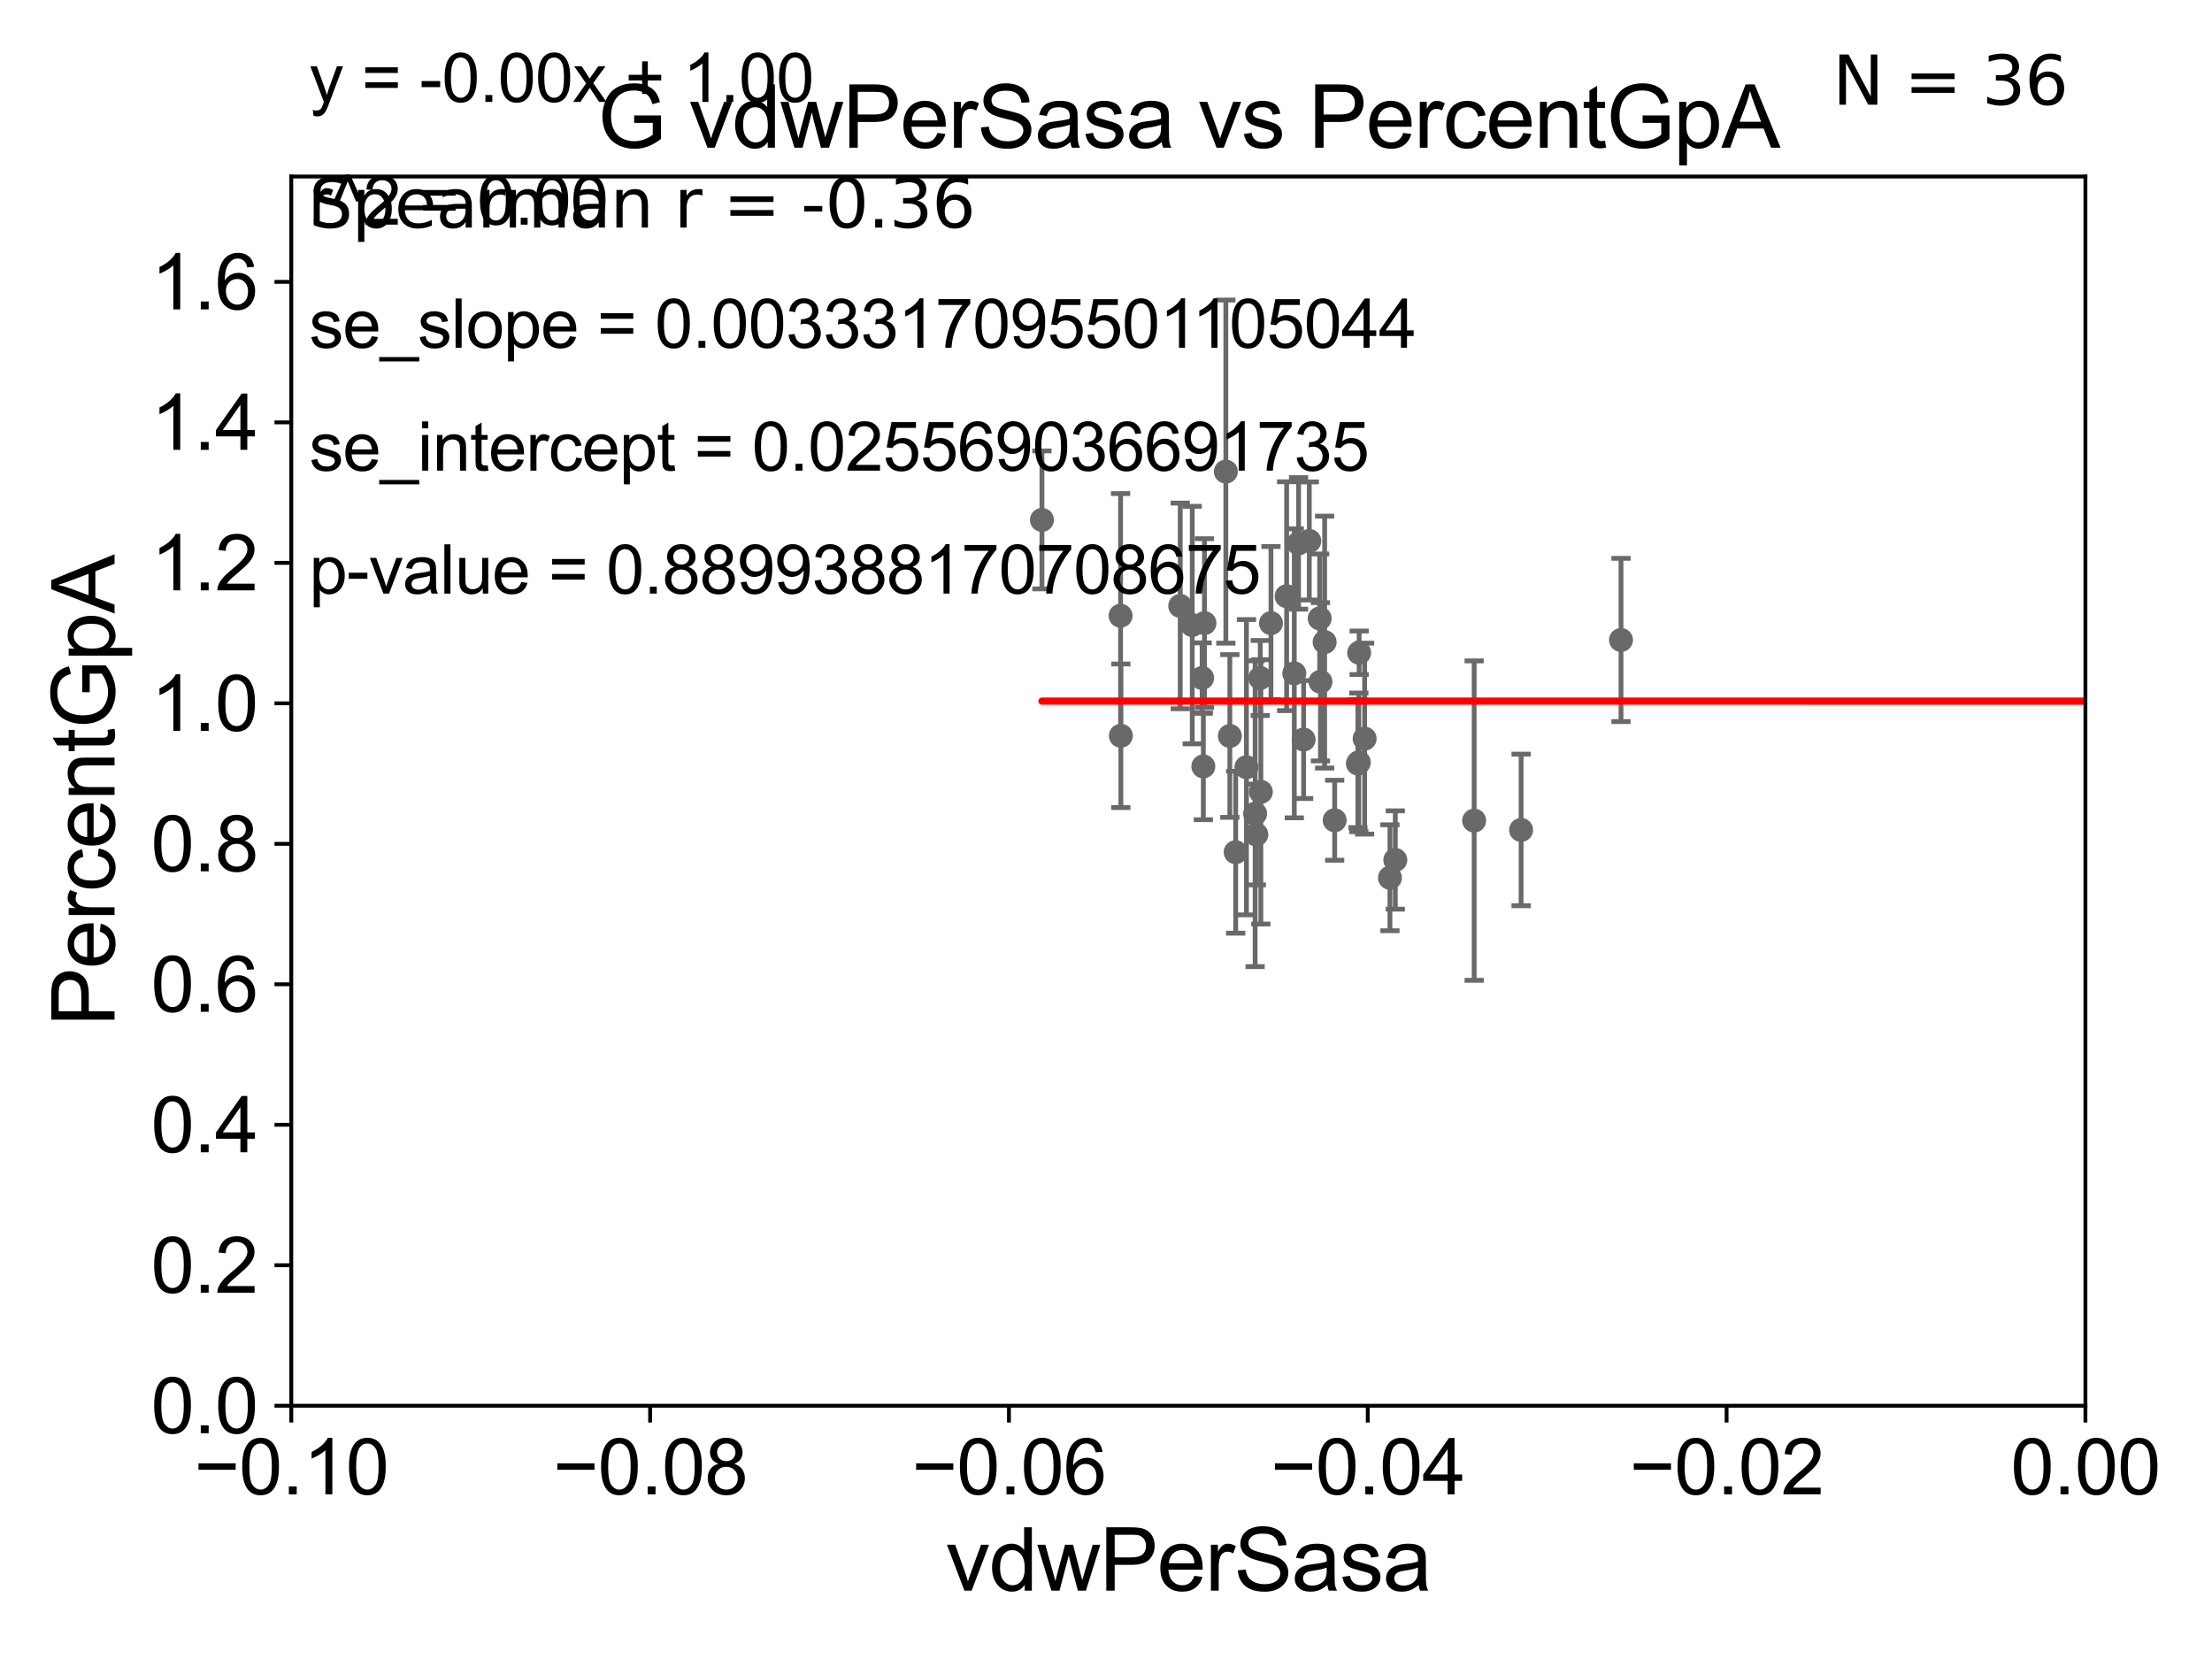 <?xml version="1.0" encoding="utf-8" standalone="no"?>
<!DOCTYPE svg PUBLIC "-//W3C//DTD SVG 1.1//EN"
  "http://www.w3.org/Graphics/SVG/1.1/DTD/svg11.dtd">
<svg xmlns:xlink="http://www.w3.org/1999/xlink" width="460.8pt" height="345.6pt" viewBox="0 0 460.8 345.6" xmlns="http://www.w3.org/2000/svg" version="1.1">
 <defs>
  <style type="text/css">*{stroke-linejoin: round; stroke-linecap: butt}</style>
 </defs>
 <g id="figure_1">
  <g id="patch_1">
   <path d="M 0 345.6 
L 460.8 345.6 
L 460.8 0 
L 0 0 
z
" style="fill: #ffffff"/>
  </g>
  <g id="axes_1">
   <g id="patch_2">
    <path d="M 60.68 292.84 
L 434.43 292.84 
L 434.43 36.775 
L 60.68 36.775 
z
" style="fill: #ffffff"/>
   </g>
   <g id="PathCollection_1">
    <defs>
     <path id="m8823083f87" d="M 0 1.118 
C 0.297 1.118 0.581 1 0.791 0.791 
C 1 0.581 1.118 0.297 1.118 0 
C 1.118 -0.297 1 -0.581 0.791 -0.791 
C 0.581 -1 0.297 -1.118 0 -1.118 
C -0.297 -1.118 -0.581 -1 -0.791 -0.791 
C -1 -0.581 -1.118 -0.297 -1.118 0 
C -1.118 0.297 -1 0.581 -0.791 0.791 
C -0.581 1 -0.297 1.118 0 1.118 
z
" style="stroke: #696969"/>
    </defs>
    <g clip-path="url(#pf1fa3488eb)">
     <use xlink:href="#m8823083f87" x="262.533" y="141.24" style="fill: #696969; stroke: #696969"/>
     <use xlink:href="#m8823083f87" x="233.437" y="128.271" style="fill: #696969; stroke: #696969"/>
     <use xlink:href="#m8823083f87" x="283.136" y="135.984" style="fill: #696969; stroke: #696969"/>
     <use xlink:href="#m8823083f87" x="233.496" y="153.276" style="fill: #696969; stroke: #696969"/>
     <use xlink:href="#m8823083f87" x="272.752" y="112.694" style="fill: #696969; stroke: #696969"/>
     <use xlink:href="#m8823083f87" x="261.716" y="173.84" style="fill: #696969; stroke: #696969"/>
     <use xlink:href="#m8823083f87" x="268.029" y="124.199" style="fill: #696969; stroke: #696969"/>
     <use xlink:href="#m8823083f87" x="274.915" y="128.83" style="fill: #696969; stroke: #696969"/>
     <use xlink:href="#m8823083f87" x="289.55" y="182.855" style="fill: #696969; stroke: #696969"/>
     <use xlink:href="#m8823083f87" x="250.678" y="159.655" style="fill: #696969; stroke: #696969"/>
     <use xlink:href="#m8823083f87" x="261.466" y="169.507" style="fill: #696969; stroke: #696969"/>
     <use xlink:href="#m8823083f87" x="307.096" y="170.946" style="fill: #696969; stroke: #696969"/>
     <use xlink:href="#m8823083f87" x="284.276" y="153.873" style="fill: #696969; stroke: #696969"/>
     <use xlink:href="#m8823083f87" x="316.872" y="172.893" style="fill: #696969; stroke: #696969"/>
     <use xlink:href="#m8823083f87" x="337.684" y="133.316" style="fill: #696969; stroke: #696969"/>
     <use xlink:href="#m8823083f87" x="282.877" y="159.059" style="fill: #696969; stroke: #696969"/>
     <use xlink:href="#m8823083f87" x="255.366" y="98.244" style="fill: #696969; stroke: #696969"/>
     <use xlink:href="#m8823083f87" x="259.658" y="159.824" style="fill: #696969; stroke: #696969"/>
     <use xlink:href="#m8823083f87" x="269.625" y="140.27" style="fill: #696969; stroke: #696969"/>
     <use xlink:href="#m8823083f87" x="248.367" y="130.211" style="fill: #696969; stroke: #696969"/>
     <use xlink:href="#m8823083f87" x="283.066" y="158.81" style="fill: #696969; stroke: #696969"/>
     <use xlink:href="#m8823083f87" x="245.865" y="126.225" style="fill: #696969; stroke: #696969"/>
     <use xlink:href="#m8823083f87" x="250.425" y="141.241" style="fill: #696969; stroke: #696969"/>
     <use xlink:href="#m8823083f87" x="271.57" y="154.059" style="fill: #696969; stroke: #696969"/>
     <use xlink:href="#m8823083f87" x="270.515" y="113.195" style="fill: #696969; stroke: #696969"/>
     <use xlink:href="#m8823083f87" x="217.054" y="108.307" style="fill: #696969; stroke: #696969"/>
     <use xlink:href="#m8823083f87" x="257.416" y="177.53" style="fill: #696969; stroke: #696969"/>
     <use xlink:href="#m8823083f87" x="278.035" y="170.873" style="fill: #696969; stroke: #696969"/>
     <use xlink:href="#m8823083f87" x="262.658" y="164.96" style="fill: #696969; stroke: #696969"/>
     <use xlink:href="#m8823083f87" x="250.913" y="129.809" style="fill: #696969; stroke: #696969"/>
     <use xlink:href="#m8823083f87" x="275.077" y="142.026" style="fill: #696969; stroke: #696969"/>
     <use xlink:href="#m8823083f87" x="264.768" y="129.815" style="fill: #696969; stroke: #696969"/>
     <use xlink:href="#m8823083f87" x="275.948" y="133.761" style="fill: #696969; stroke: #696969"/>
     <use xlink:href="#m8823083f87" x="256.2" y="153.321" style="fill: #696969; stroke: #696969"/>
     <use xlink:href="#m8823083f87" x="290.668" y="179.153" style="fill: #696969; stroke: #696969"/>
     <use xlink:href="#m8823083f87" x="33178.6" y="173.425" style="fill: #696969; stroke: #696969"/>
    </g>
   </g>
   <g id="matplotlib.axis_1">
    <g id="xtick_1">
     <g id="line2d_1">
      <defs>
       <path id="meeff908655" d="M 0 0 
L 0 3.5 
" style="stroke: #000000; stroke-width: 0.8"/>
      </defs>
      <g>
       <use xlink:href="#meeff908655" x="60.68" y="292.84" style="stroke: #000000; stroke-width: 0.8"/>
      </g>
     </g>
     <g id="text_1">
      <!-- −0.10 -->
      <g transform="translate(40.439 311.293)scale(0.16 -0.16)">
       <defs>
        <path id="ArialMT-2212" d="M 3381 1997 
L 356 1997 
L 356 2522 
L 3381 2522 
L 3381 1997 
z
" transform="scale(0.016)"/>
        <path id="ArialMT-30" d="M 266 2259 
Q 266 3072 433 3567 
Q 600 4063 929 4331 
Q 1259 4600 1759 4600 
Q 2128 4600 2406 4451 
Q 2684 4303 2865 4023 
Q 3047 3744 3150 3342 
Q 3253 2941 3253 2259 
Q 3253 1453 3087 958 
Q 2922 463 2592 192 
Q 2263 -78 1759 -78 
Q 1097 -78 719 397 
Q 266 969 266 2259 
z
M 844 2259 
Q 844 1131 1108 757 
Q 1372 384 1759 384 
Q 2147 384 2411 759 
Q 2675 1134 2675 2259 
Q 2675 3391 2411 3762 
Q 2147 4134 1753 4134 
Q 1366 4134 1134 3806 
Q 844 3388 844 2259 
z
" transform="scale(0.016)"/>
        <path id="ArialMT-2e" d="M 581 0 
L 581 641 
L 1222 641 
L 1222 0 
L 581 0 
z
" transform="scale(0.016)"/>
        <path id="ArialMT-31" d="M 2384 0 
L 1822 0 
L 1822 3584 
Q 1619 3391 1289 3197 
Q 959 3003 697 2906 
L 697 3450 
Q 1169 3672 1522 3987 
Q 1875 4303 2022 4600 
L 2384 4600 
L 2384 0 
z
" transform="scale(0.016)"/>
       </defs>
       <use xlink:href="#ArialMT-2212"/>
       <use xlink:href="#ArialMT-30" x="58.398"/>
       <use xlink:href="#ArialMT-2e" x="114.014"/>
       <use xlink:href="#ArialMT-31" x="141.797"/>
       <use xlink:href="#ArialMT-30" x="197.412"/>
      </g>
     </g>
    </g>
    <g id="xtick_2">
     <g id="line2d_2">
      <g>
       <use xlink:href="#meeff908655" x="135.43" y="292.84" style="stroke: #000000; stroke-width: 0.8"/>
      </g>
     </g>
     <g id="text_2">
      <!-- −0.08 -->
      <g transform="translate(115.189 311.293)scale(0.16 -0.16)">
       <defs>
        <path id="ArialMT-38" d="M 1131 2484 
Q 781 2613 612 2850 
Q 444 3088 444 3419 
Q 444 3919 803 4259 
Q 1163 4600 1759 4600 
Q 2359 4600 2725 4251 
Q 3091 3903 3091 3403 
Q 3091 3084 2923 2848 
Q 2756 2613 2416 2484 
Q 2838 2347 3058 2040 
Q 3278 1734 3278 1309 
Q 3278 722 2862 322 
Q 2447 -78 1769 -78 
Q 1091 -78 675 323 
Q 259 725 259 1325 
Q 259 1772 486 2073 
Q 713 2375 1131 2484 
z
M 1019 3438 
Q 1019 3113 1228 2906 
Q 1438 2700 1772 2700 
Q 2097 2700 2305 2904 
Q 2513 3109 2513 3406 
Q 2513 3716 2298 3927 
Q 2084 4138 1766 4138 
Q 1444 4138 1231 3931 
Q 1019 3725 1019 3438 
z
M 838 1322 
Q 838 1081 952 856 
Q 1066 631 1291 507 
Q 1516 384 1775 384 
Q 2178 384 2440 643 
Q 2703 903 2703 1303 
Q 2703 1709 2433 1975 
Q 2163 2241 1756 2241 
Q 1359 2241 1098 1978 
Q 838 1716 838 1322 
z
" transform="scale(0.016)"/>
       </defs>
       <use xlink:href="#ArialMT-2212"/>
       <use xlink:href="#ArialMT-30" x="58.398"/>
       <use xlink:href="#ArialMT-2e" x="114.014"/>
       <use xlink:href="#ArialMT-30" x="141.797"/>
       <use xlink:href="#ArialMT-38" x="197.412"/>
      </g>
     </g>
    </g>
    <g id="xtick_3">
     <g id="line2d_3">
      <g>
       <use xlink:href="#meeff908655" x="210.18" y="292.84" style="stroke: #000000; stroke-width: 0.8"/>
      </g>
     </g>
     <g id="text_3">
      <!-- −0.06 -->
      <g transform="translate(189.939 311.293)scale(0.16 -0.16)">
       <defs>
        <path id="ArialMT-36" d="M 3184 3459 
L 2625 3416 
Q 2550 3747 2413 3897 
Q 2184 4138 1850 4138 
Q 1581 4138 1378 3988 
Q 1113 3794 959 3422 
Q 806 3050 800 2363 
Q 1003 2672 1297 2822 
Q 1591 2972 1913 2972 
Q 2475 2972 2870 2558 
Q 3266 2144 3266 1488 
Q 3266 1056 3080 686 
Q 2894 316 2569 119 
Q 2244 -78 1831 -78 
Q 1128 -78 684 439 
Q 241 956 241 2144 
Q 241 3472 731 4075 
Q 1159 4600 1884 4600 
Q 2425 4600 2770 4297 
Q 3116 3994 3184 3459 
z
M 888 1484 
Q 888 1194 1011 928 
Q 1134 663 1356 523 
Q 1578 384 1822 384 
Q 2178 384 2434 671 
Q 2691 959 2691 1453 
Q 2691 1928 2437 2201 
Q 2184 2475 1800 2475 
Q 1419 2475 1153 2201 
Q 888 1928 888 1484 
z
" transform="scale(0.016)"/>
       </defs>
       <use xlink:href="#ArialMT-2212"/>
       <use xlink:href="#ArialMT-30" x="58.398"/>
       <use xlink:href="#ArialMT-2e" x="114.014"/>
       <use xlink:href="#ArialMT-30" x="141.797"/>
       <use xlink:href="#ArialMT-36" x="197.412"/>
      </g>
     </g>
    </g>
    <g id="xtick_4">
     <g id="line2d_4">
      <g>
       <use xlink:href="#meeff908655" x="284.93" y="292.84" style="stroke: #000000; stroke-width: 0.8"/>
      </g>
     </g>
     <g id="text_4">
      <!-- −0.04 -->
      <g transform="translate(264.689 311.293)scale(0.16 -0.16)">
       <defs>
        <path id="ArialMT-34" d="M 2069 0 
L 2069 1097 
L 81 1097 
L 81 1613 
L 2172 4581 
L 2631 4581 
L 2631 1613 
L 3250 1613 
L 3250 1097 
L 2631 1097 
L 2631 0 
L 2069 0 
z
M 2069 1613 
L 2069 3678 
L 634 1613 
L 2069 1613 
z
" transform="scale(0.016)"/>
       </defs>
       <use xlink:href="#ArialMT-2212"/>
       <use xlink:href="#ArialMT-30" x="58.398"/>
       <use xlink:href="#ArialMT-2e" x="114.014"/>
       <use xlink:href="#ArialMT-30" x="141.797"/>
       <use xlink:href="#ArialMT-34" x="197.412"/>
      </g>
     </g>
    </g>
    <g id="xtick_5">
     <g id="line2d_5">
      <g>
       <use xlink:href="#meeff908655" x="359.68" y="292.84" style="stroke: #000000; stroke-width: 0.8"/>
      </g>
     </g>
     <g id="text_5">
      <!-- −0.02 -->
      <g transform="translate(339.439 311.293)scale(0.16 -0.16)">
       <defs>
        <path id="ArialMT-32" d="M 3222 541 
L 3222 0 
L 194 0 
Q 188 203 259 391 
Q 375 700 629 1000 
Q 884 1300 1366 1694 
Q 2113 2306 2375 2664 
Q 2638 3022 2638 3341 
Q 2638 3675 2398 3904 
Q 2159 4134 1775 4134 
Q 1369 4134 1125 3890 
Q 881 3647 878 3216 
L 300 3275 
Q 359 3922 746 4261 
Q 1134 4600 1788 4600 
Q 2447 4600 2831 4234 
Q 3216 3869 3216 3328 
Q 3216 3053 3103 2787 
Q 2991 2522 2730 2228 
Q 2469 1934 1863 1422 
Q 1356 997 1212 845 
Q 1069 694 975 541 
L 3222 541 
z
" transform="scale(0.016)"/>
       </defs>
       <use xlink:href="#ArialMT-2212"/>
       <use xlink:href="#ArialMT-30" x="58.398"/>
       <use xlink:href="#ArialMT-2e" x="114.014"/>
       <use xlink:href="#ArialMT-30" x="141.797"/>
       <use xlink:href="#ArialMT-32" x="197.412"/>
      </g>
     </g>
    </g>
    <g id="xtick_6">
     <g id="line2d_6">
      <g>
       <use xlink:href="#meeff908655" x="434.43" y="292.84" style="stroke: #000000; stroke-width: 0.8"/>
      </g>
     </g>
     <g id="text_6">
      <!-- 0.00 -->
      <g transform="translate(418.861 311.293)scale(0.16 -0.16)">
       <use xlink:href="#ArialMT-30"/>
       <use xlink:href="#ArialMT-2e" x="55.615"/>
       <use xlink:href="#ArialMT-30" x="83.398"/>
       <use xlink:href="#ArialMT-30" x="139.014"/>
      </g>
     </g>
    </g>
    <g id="text_7">
     <!-- vdwPerSasa -->
     <g transform="translate(197.033 331.357)scale(0.18 -0.18)">
      <defs>
       <path id="ArialMT-76" d="M 1344 0 
L 81 3319 
L 675 3319 
L 1388 1331 
Q 1503 1009 1600 663 
Q 1675 925 1809 1294 
L 2547 3319 
L 3125 3319 
L 1869 0 
L 1344 0 
z
" transform="scale(0.016)"/>
       <path id="ArialMT-64" d="M 2575 0 
L 2575 419 
Q 2259 -75 1647 -75 
Q 1250 -75 917 144 
Q 584 363 401 755 
Q 219 1147 219 1656 
Q 219 2153 384 2558 
Q 550 2963 881 3178 
Q 1213 3394 1622 3394 
Q 1922 3394 2156 3267 
Q 2391 3141 2538 2938 
L 2538 4581 
L 3097 4581 
L 3097 0 
L 2575 0 
z
M 797 1656 
Q 797 1019 1065 703 
Q 1334 388 1700 388 
Q 2069 388 2326 689 
Q 2584 991 2584 1609 
Q 2584 2291 2321 2609 
Q 2059 2928 1675 2928 
Q 1300 2928 1048 2622 
Q 797 2316 797 1656 
z
" transform="scale(0.016)"/>
       <path id="ArialMT-77" d="M 1034 0 
L 19 3319 
L 600 3319 
L 1128 1403 
L 1325 691 
Q 1338 744 1497 1375 
L 2025 3319 
L 2603 3319 
L 3100 1394 
L 3266 759 
L 3456 1400 
L 4025 3319 
L 4572 3319 
L 3534 0 
L 2950 0 
L 2422 1988 
L 2294 2553 
L 1622 0 
L 1034 0 
z
" transform="scale(0.016)"/>
       <path id="ArialMT-50" d="M 494 0 
L 494 4581 
L 2222 4581 
Q 2678 4581 2919 4538 
Q 3256 4481 3484 4323 
Q 3713 4166 3852 3881 
Q 3991 3597 3991 3256 
Q 3991 2672 3619 2267 
Q 3247 1863 2275 1863 
L 1100 1863 
L 1100 0 
L 494 0 
z
M 1100 2403 
L 2284 2403 
Q 2872 2403 3119 2622 
Q 3366 2841 3366 3238 
Q 3366 3525 3220 3729 
Q 3075 3934 2838 4000 
Q 2684 4041 2272 4041 
L 1100 4041 
L 1100 2403 
z
" transform="scale(0.016)"/>
       <path id="ArialMT-65" d="M 2694 1069 
L 3275 997 
Q 3138 488 2766 206 
Q 2394 -75 1816 -75 
Q 1088 -75 661 373 
Q 234 822 234 1631 
Q 234 2469 665 2931 
Q 1097 3394 1784 3394 
Q 2450 3394 2872 2941 
Q 3294 2488 3294 1666 
Q 3294 1616 3291 1516 
L 816 1516 
Q 847 969 1125 678 
Q 1403 388 1819 388 
Q 2128 388 2347 550 
Q 2566 713 2694 1069 
z
M 847 1978 
L 2700 1978 
Q 2663 2397 2488 2606 
Q 2219 2931 1791 2931 
Q 1403 2931 1139 2672 
Q 875 2413 847 1978 
z
" transform="scale(0.016)"/>
       <path id="ArialMT-72" d="M 416 0 
L 416 3319 
L 922 3319 
L 922 2816 
Q 1116 3169 1280 3281 
Q 1444 3394 1641 3394 
Q 1925 3394 2219 3213 
L 2025 2691 
Q 1819 2813 1613 2813 
Q 1428 2813 1281 2702 
Q 1134 2591 1072 2394 
Q 978 2094 978 1738 
L 978 0 
L 416 0 
z
" transform="scale(0.016)"/>
       <path id="ArialMT-53" d="M 288 1472 
L 859 1522 
Q 900 1178 1048 958 
Q 1197 738 1509 602 
Q 1822 466 2213 466 
Q 2559 466 2825 569 
Q 3091 672 3220 851 
Q 3350 1031 3350 1244 
Q 3350 1459 3225 1620 
Q 3100 1781 2813 1891 
Q 2628 1963 1997 2114 
Q 1366 2266 1113 2400 
Q 784 2572 623 2826 
Q 463 3081 463 3397 
Q 463 3744 659 4045 
Q 856 4347 1234 4503 
Q 1613 4659 2075 4659 
Q 2584 4659 2973 4495 
Q 3363 4331 3572 4012 
Q 3781 3694 3797 3291 
L 3216 3247 
Q 3169 3681 2898 3903 
Q 2628 4125 2100 4125 
Q 1550 4125 1298 3923 
Q 1047 3722 1047 3438 
Q 1047 3191 1225 3031 
Q 1400 2872 2139 2705 
Q 2878 2538 3153 2413 
Q 3553 2228 3743 1945 
Q 3934 1663 3934 1294 
Q 3934 928 3725 604 
Q 3516 281 3123 101 
Q 2731 -78 2241 -78 
Q 1619 -78 1198 103 
Q 778 284 539 648 
Q 300 1013 288 1472 
z
" transform="scale(0.016)"/>
       <path id="ArialMT-61" d="M 2588 409 
Q 2275 144 1986 34 
Q 1697 -75 1366 -75 
Q 819 -75 525 192 
Q 231 459 231 875 
Q 231 1119 342 1320 
Q 453 1522 633 1644 
Q 813 1766 1038 1828 
Q 1203 1872 1538 1913 
Q 2219 1994 2541 2106 
Q 2544 2222 2544 2253 
Q 2544 2597 2384 2738 
Q 2169 2928 1744 2928 
Q 1347 2928 1158 2789 
Q 969 2650 878 2297 
L 328 2372 
Q 403 2725 575 2942 
Q 747 3159 1072 3276 
Q 1397 3394 1825 3394 
Q 2250 3394 2515 3294 
Q 2781 3194 2906 3042 
Q 3031 2891 3081 2659 
Q 3109 2516 3109 2141 
L 3109 1391 
Q 3109 606 3145 398 
Q 3181 191 3288 0 
L 2700 0 
Q 2613 175 2588 409 
z
M 2541 1666 
Q 2234 1541 1622 1453 
Q 1275 1403 1131 1340 
Q 988 1278 909 1158 
Q 831 1038 831 891 
Q 831 666 1001 516 
Q 1172 366 1500 366 
Q 1825 366 2078 508 
Q 2331 650 2450 897 
Q 2541 1088 2541 1459 
L 2541 1666 
z
" transform="scale(0.016)"/>
       <path id="ArialMT-73" d="M 197 991 
L 753 1078 
Q 800 744 1014 566 
Q 1228 388 1613 388 
Q 2000 388 2187 545 
Q 2375 703 2375 916 
Q 2375 1106 2209 1216 
Q 2094 1291 1634 1406 
Q 1016 1563 777 1677 
Q 538 1791 414 1992 
Q 291 2194 291 2438 
Q 291 2659 392 2848 
Q 494 3038 669 3163 
Q 800 3259 1026 3326 
Q 1253 3394 1513 3394 
Q 1903 3394 2198 3281 
Q 2494 3169 2634 2976 
Q 2775 2784 2828 2463 
L 2278 2388 
Q 2241 2644 2061 2787 
Q 1881 2931 1553 2931 
Q 1166 2931 1000 2803 
Q 834 2675 834 2503 
Q 834 2394 903 2306 
Q 972 2216 1119 2156 
Q 1203 2125 1616 2013 
Q 2213 1853 2448 1751 
Q 2684 1650 2818 1456 
Q 2953 1263 2953 975 
Q 2953 694 2789 445 
Q 2625 197 2315 61 
Q 2006 -75 1616 -75 
Q 969 -75 630 194 
Q 291 463 197 991 
z
" transform="scale(0.016)"/>
      </defs>
      <use xlink:href="#ArialMT-76"/>
      <use xlink:href="#ArialMT-64" x="50"/>
      <use xlink:href="#ArialMT-77" x="105.615"/>
      <use xlink:href="#ArialMT-50" x="177.832"/>
      <use xlink:href="#ArialMT-65" x="244.531"/>
      <use xlink:href="#ArialMT-72" x="300.146"/>
      <use xlink:href="#ArialMT-53" x="333.447"/>
      <use xlink:href="#ArialMT-61" x="400.146"/>
      <use xlink:href="#ArialMT-73" x="455.762"/>
      <use xlink:href="#ArialMT-61" x="505.762"/>
     </g>
    </g>
   </g>
   <g id="matplotlib.axis_2">
    <g id="ytick_1">
     <g id="line2d_7">
      <defs>
       <path id="mdca0c5e8d2" d="M 0 0 
L -3.5 0 
" style="stroke: #000000; stroke-width: 0.8"/>
      </defs>
      <g>
       <use xlink:href="#mdca0c5e8d2" x="60.68" y="292.84" style="stroke: #000000; stroke-width: 0.8"/>
      </g>
     </g>
     <g id="text_8">
      <!-- 0.0 -->
      <g transform="translate(31.44 298.566)scale(0.16 -0.16)">
       <use xlink:href="#ArialMT-30"/>
       <use xlink:href="#ArialMT-2e" x="55.615"/>
       <use xlink:href="#ArialMT-30" x="83.398"/>
      </g>
     </g>
    </g>
    <g id="ytick_2">
     <g id="line2d_8">
      <g>
       <use xlink:href="#mdca0c5e8d2" x="60.68" y="263.575" style="stroke: #000000; stroke-width: 0.8"/>
      </g>
     </g>
     <g id="text_9">
      <!-- 0.2 -->
      <g transform="translate(31.44 269.302)scale(0.16 -0.16)">
       <use xlink:href="#ArialMT-30"/>
       <use xlink:href="#ArialMT-2e" x="55.615"/>
       <use xlink:href="#ArialMT-32" x="83.398"/>
      </g>
     </g>
    </g>
    <g id="ytick_3">
     <g id="line2d_9">
      <g>
       <use xlink:href="#mdca0c5e8d2" x="60.68" y="234.311" style="stroke: #000000; stroke-width: 0.8"/>
      </g>
     </g>
     <g id="text_10">
      <!-- 0.4 -->
      <g transform="translate(31.44 240.037)scale(0.16 -0.16)">
       <use xlink:href="#ArialMT-30"/>
       <use xlink:href="#ArialMT-2e" x="55.615"/>
       <use xlink:href="#ArialMT-34" x="83.398"/>
      </g>
     </g>
    </g>
    <g id="ytick_4">
     <g id="line2d_10">
      <g>
       <use xlink:href="#mdca0c5e8d2" x="60.68" y="205.046" style="stroke: #000000; stroke-width: 0.8"/>
      </g>
     </g>
     <g id="text_11">
      <!-- 0.6 -->
      <g transform="translate(31.44 210.772)scale(0.16 -0.16)">
       <use xlink:href="#ArialMT-30"/>
       <use xlink:href="#ArialMT-2e" x="55.615"/>
       <use xlink:href="#ArialMT-36" x="83.398"/>
      </g>
     </g>
    </g>
    <g id="ytick_5">
     <g id="line2d_11">
      <g>
       <use xlink:href="#mdca0c5e8d2" x="60.68" y="175.782" style="stroke: #000000; stroke-width: 0.8"/>
      </g>
     </g>
     <g id="text_12">
      <!-- 0.8 -->
      <g transform="translate(31.44 181.508)scale(0.16 -0.16)">
       <use xlink:href="#ArialMT-30"/>
       <use xlink:href="#ArialMT-2e" x="55.615"/>
       <use xlink:href="#ArialMT-38" x="83.398"/>
      </g>
     </g>
    </g>
    <g id="ytick_6">
     <g id="line2d_12">
      <g>
       <use xlink:href="#mdca0c5e8d2" x="60.68" y="146.517" style="stroke: #000000; stroke-width: 0.8"/>
      </g>
     </g>
     <g id="text_13">
      <!-- 1.0 -->
      <g transform="translate(31.44 152.243)scale(0.16 -0.16)">
       <use xlink:href="#ArialMT-31"/>
       <use xlink:href="#ArialMT-2e" x="55.615"/>
       <use xlink:href="#ArialMT-30" x="83.398"/>
      </g>
     </g>
    </g>
    <g id="ytick_7">
     <g id="line2d_13">
      <g>
       <use xlink:href="#mdca0c5e8d2" x="60.68" y="117.252" style="stroke: #000000; stroke-width: 0.8"/>
      </g>
     </g>
     <g id="text_14">
      <!-- 1.2 -->
      <g transform="translate(31.44 122.979)scale(0.16 -0.16)">
       <use xlink:href="#ArialMT-31"/>
       <use xlink:href="#ArialMT-2e" x="55.615"/>
       <use xlink:href="#ArialMT-32" x="83.398"/>
      </g>
     </g>
    </g>
    <g id="ytick_8">
     <g id="line2d_14">
      <g>
       <use xlink:href="#mdca0c5e8d2" x="60.68" y="87.988" style="stroke: #000000; stroke-width: 0.8"/>
      </g>
     </g>
     <g id="text_15">
      <!-- 1.4 -->
      <g transform="translate(31.44 93.714)scale(0.16 -0.16)">
       <use xlink:href="#ArialMT-31"/>
       <use xlink:href="#ArialMT-2e" x="55.615"/>
       <use xlink:href="#ArialMT-34" x="83.398"/>
      </g>
     </g>
    </g>
    <g id="ytick_9">
     <g id="line2d_15">
      <g>
       <use xlink:href="#mdca0c5e8d2" x="60.68" y="58.723" style="stroke: #000000; stroke-width: 0.8"/>
      </g>
     </g>
     <g id="text_16">
      <!-- 1.6 -->
      <g transform="translate(31.44 64.45)scale(0.16 -0.16)">
       <use xlink:href="#ArialMT-31"/>
       <use xlink:href="#ArialMT-2e" x="55.615"/>
       <use xlink:href="#ArialMT-36" x="83.398"/>
      </g>
     </g>
    </g>
    <g id="text_17">
     <!-- PercentGpA -->
     <g transform="translate(23.863 213.831)rotate(-90)scale(0.18 -0.18)">
      <defs>
       <path id="ArialMT-63" d="M 2588 1216 
L 3141 1144 
Q 3050 572 2676 248 
Q 2303 -75 1759 -75 
Q 1078 -75 664 370 
Q 250 816 250 1647 
Q 250 2184 428 2587 
Q 606 2991 970 3192 
Q 1334 3394 1763 3394 
Q 2303 3394 2647 3120 
Q 2991 2847 3088 2344 
L 2541 2259 
Q 2463 2594 2264 2762 
Q 2066 2931 1784 2931 
Q 1359 2931 1093 2626 
Q 828 2322 828 1663 
Q 828 994 1084 691 
Q 1341 388 1753 388 
Q 2084 388 2306 591 
Q 2528 794 2588 1216 
z
" transform="scale(0.016)"/>
       <path id="ArialMT-6e" d="M 422 0 
L 422 3319 
L 928 3319 
L 928 2847 
Q 1294 3394 1984 3394 
Q 2284 3394 2536 3286 
Q 2788 3178 2913 3003 
Q 3038 2828 3088 2588 
Q 3119 2431 3119 2041 
L 3119 0 
L 2556 0 
L 2556 2019 
Q 2556 2363 2490 2533 
Q 2425 2703 2258 2804 
Q 2091 2906 1866 2906 
Q 1506 2906 1245 2678 
Q 984 2450 984 1813 
L 984 0 
L 422 0 
z
" transform="scale(0.016)"/>
       <path id="ArialMT-74" d="M 1650 503 
L 1731 6 
Q 1494 -44 1306 -44 
Q 1000 -44 831 53 
Q 663 150 594 308 
Q 525 466 525 972 
L 525 2881 
L 113 2881 
L 113 3319 
L 525 3319 
L 525 4141 
L 1084 4478 
L 1084 3319 
L 1650 3319 
L 1650 2881 
L 1084 2881 
L 1084 941 
Q 1084 700 1114 631 
Q 1144 563 1211 522 
Q 1278 481 1403 481 
Q 1497 481 1650 503 
z
" transform="scale(0.016)"/>
       <path id="ArialMT-47" d="M 2638 1797 
L 2638 2334 
L 4578 2338 
L 4578 638 
Q 4131 281 3656 101 
Q 3181 -78 2681 -78 
Q 2006 -78 1454 211 
Q 903 500 622 1047 
Q 341 1594 341 2269 
Q 341 2938 620 3517 
Q 900 4097 1425 4378 
Q 1950 4659 2634 4659 
Q 3131 4659 3532 4498 
Q 3934 4338 4162 4050 
Q 4391 3763 4509 3300 
L 3963 3150 
Q 3859 3500 3706 3700 
Q 3553 3900 3268 4020 
Q 2984 4141 2638 4141 
Q 2222 4141 1919 4014 
Q 1616 3888 1430 3681 
Q 1244 3475 1141 3228 
Q 966 2803 966 2306 
Q 966 1694 1177 1281 
Q 1388 869 1791 669 
Q 2194 469 2647 469 
Q 3041 469 3416 620 
Q 3791 772 3984 944 
L 3984 1797 
L 2638 1797 
z
" transform="scale(0.016)"/>
       <path id="ArialMT-70" d="M 422 -1272 
L 422 3319 
L 934 3319 
L 934 2888 
Q 1116 3141 1344 3267 
Q 1572 3394 1897 3394 
Q 2322 3394 2647 3175 
Q 2972 2956 3137 2557 
Q 3303 2159 3303 1684 
Q 3303 1175 3120 767 
Q 2938 359 2589 142 
Q 2241 -75 1856 -75 
Q 1575 -75 1351 44 
Q 1128 163 984 344 
L 984 -1272 
L 422 -1272 
z
M 931 1641 
Q 931 1000 1190 694 
Q 1450 388 1819 388 
Q 2194 388 2461 705 
Q 2728 1022 2728 1688 
Q 2728 2322 2467 2637 
Q 2206 2953 1844 2953 
Q 1484 2953 1207 2617 
Q 931 2281 931 1641 
z
" transform="scale(0.016)"/>
       <path id="ArialMT-41" d="M -9 0 
L 1750 4581 
L 2403 4581 
L 4278 0 
L 3588 0 
L 3053 1388 
L 1138 1388 
L 634 0 
L -9 0 
z
M 1313 1881 
L 2866 1881 
L 2388 3150 
Q 2169 3728 2063 4100 
Q 1975 3659 1816 3225 
L 1313 1881 
z
" transform="scale(0.016)"/>
      </defs>
      <use xlink:href="#ArialMT-50"/>
      <use xlink:href="#ArialMT-65" x="66.699"/>
      <use xlink:href="#ArialMT-72" x="122.314"/>
      <use xlink:href="#ArialMT-63" x="155.615"/>
      <use xlink:href="#ArialMT-65" x="205.615"/>
      <use xlink:href="#ArialMT-6e" x="261.23"/>
      <use xlink:href="#ArialMT-74" x="316.846"/>
      <use xlink:href="#ArialMT-47" x="344.629"/>
      <use xlink:href="#ArialMT-70" x="422.412"/>
      <use xlink:href="#ArialMT-41" x="478.027"/>
     </g>
    </g>
   </g>
   <g id="LineCollection_1">
    <path d="M 262.533 149.056 
L 262.533 133.425 
" clip-path="url(#pf1fa3488eb)" style="fill: none; stroke: #696969"/>
    <path d="M 233.437 153.721 
L 233.437 102.821 
" clip-path="url(#pf1fa3488eb)" style="fill: none; stroke: #696969"/>
    <path d="M 283.136 140.52 
L 283.136 131.448 
" clip-path="url(#pf1fa3488eb)" style="fill: none; stroke: #696969"/>
    <path d="M 233.496 168.229 
L 233.496 138.323 
" clip-path="url(#pf1fa3488eb)" style="fill: none; stroke: #696969"/>
    <path d="M 272.752 124.987 
L 272.752 100.401 
" clip-path="url(#pf1fa3488eb)" style="fill: none; stroke: #696969"/>
    <path d="M 261.716 184.335 
L 261.716 163.345 
" clip-path="url(#pf1fa3488eb)" style="fill: none; stroke: #696969"/>
    <path d="M 268.029 148.034 
L 268.029 100.364 
" clip-path="url(#pf1fa3488eb)" style="fill: none; stroke: #696969"/>
    <path d="M 274.915 142.256 
L 274.915 115.404 
" clip-path="url(#pf1fa3488eb)" style="fill: none; stroke: #696969"/>
    <path d="M 289.55 193.889 
L 289.55 171.821 
" clip-path="url(#pf1fa3488eb)" style="fill: none; stroke: #696969"/>
    <path d="M 250.678 170.762 
L 250.678 148.549 
" clip-path="url(#pf1fa3488eb)" style="fill: none; stroke: #696969"/>
    <path d="M 261.466 201.362 
L 261.466 137.652 
" clip-path="url(#pf1fa3488eb)" style="fill: none; stroke: #696969"/>
    <path d="M 307.096 204.216 
L 307.096 137.675 
" clip-path="url(#pf1fa3488eb)" style="fill: none; stroke: #696969"/>
    <path d="M 284.276 173.761 
L 284.276 133.985 
" clip-path="url(#pf1fa3488eb)" style="fill: none; stroke: #696969"/>
    <path d="M 316.872 188.684 
L 316.872 157.102 
" clip-path="url(#pf1fa3488eb)" style="fill: none; stroke: #696969"/>
    <path d="M 337.684 150.319 
L 337.684 116.313 
" clip-path="url(#pf1fa3488eb)" style="fill: none; stroke: #696969"/>
    <path d="M 282.877 172.405 
L 282.877 145.712 
" clip-path="url(#pf1fa3488eb)" style="fill: none; stroke: #696969"/>
    <path d="M 255.366 133.986 
L 255.366 62.503 
" clip-path="url(#pf1fa3488eb)" style="fill: none; stroke: #696969"/>
    <path d="M 259.658 190.579 
L 259.658 129.068 
" clip-path="url(#pf1fa3488eb)" style="fill: none; stroke: #696969"/>
    <path d="M 269.625 170.369 
L 269.625 110.171 
" clip-path="url(#pf1fa3488eb)" style="fill: none; stroke: #696969"/>
    <path d="M 248.367 154.95 
L 248.367 105.473 
" clip-path="url(#pf1fa3488eb)" style="fill: none; stroke: #696969"/>
    <path d="M 283.066 173.248 
L 283.066 144.373 
" clip-path="url(#pf1fa3488eb)" style="fill: none; stroke: #696969"/>
    <path d="M 245.865 147.644 
L 245.865 104.806 
" clip-path="url(#pf1fa3488eb)" style="fill: none; stroke: #696969"/>
    <path d="M 250.425 148.57 
L 250.425 133.913 
" clip-path="url(#pf1fa3488eb)" style="fill: none; stroke: #696969"/>
    <path d="M 271.57 166.344 
L 271.57 141.774 
" clip-path="url(#pf1fa3488eb)" style="fill: none; stroke: #696969"/>
    <path d="M 270.515 126.9 
L 270.515 99.49 
" clip-path="url(#pf1fa3488eb)" style="fill: none; stroke: #696969"/>
    <path d="M 217.054 122.681 
L 217.054 93.933 
" clip-path="url(#pf1fa3488eb)" style="fill: none; stroke: #696969"/>
    <path d="M 257.416 194.397 
L 257.416 160.662 
" clip-path="url(#pf1fa3488eb)" style="fill: none; stroke: #696969"/>
    <path d="M 278.035 179.204 
L 278.035 162.542 
" clip-path="url(#pf1fa3488eb)" style="fill: none; stroke: #696969"/>
    <path d="M 262.658 192.492 
L 262.658 137.428 
" clip-path="url(#pf1fa3488eb)" style="fill: none; stroke: #696969"/>
    <path d="M 250.913 147.398 
L 250.913 112.22 
" clip-path="url(#pf1fa3488eb)" style="fill: none; stroke: #696969"/>
    <path d="M 275.077 158.513 
L 275.077 125.539 
" clip-path="url(#pf1fa3488eb)" style="fill: none; stroke: #696969"/>
    <path d="M 264.768 145.774 
L 264.768 113.856 
" clip-path="url(#pf1fa3488eb)" style="fill: none; stroke: #696969"/>
    <path d="M 275.948 160.002 
L 275.948 107.521 
" clip-path="url(#pf1fa3488eb)" style="fill: none; stroke: #696969"/>
    <path d="M 256.2 170.269 
L 256.2 136.372 
" clip-path="url(#pf1fa3488eb)" style="fill: none; stroke: #696969"/>
    <path d="M 290.668 189.393 
L 290.668 168.912 
" clip-path="url(#pf1fa3488eb)" style="fill: none; stroke: #696969"/>
    <path clip-path="url(#pf1fa3488eb)" style="fill: none; stroke: #696969"/>
   </g>
   <g id="line2d_16">
    <defs>
     <path id="mcfad2be6ca" d="M 2 0 
L -2 -0 
" style="stroke: #696969"/>
    </defs>
    <g clip-path="url(#pf1fa3488eb)">
     <use xlink:href="#mcfad2be6ca" x="262.533" y="149.056" style="fill: #696969; stroke: #696969"/>
     <use xlink:href="#mcfad2be6ca" x="233.437" y="153.721" style="fill: #696969; stroke: #696969"/>
     <use xlink:href="#mcfad2be6ca" x="283.136" y="140.52" style="fill: #696969; stroke: #696969"/>
     <use xlink:href="#mcfad2be6ca" x="233.496" y="168.229" style="fill: #696969; stroke: #696969"/>
     <use xlink:href="#mcfad2be6ca" x="272.752" y="124.987" style="fill: #696969; stroke: #696969"/>
     <use xlink:href="#mcfad2be6ca" x="261.716" y="184.335" style="fill: #696969; stroke: #696969"/>
     <use xlink:href="#mcfad2be6ca" x="268.029" y="148.034" style="fill: #696969; stroke: #696969"/>
     <use xlink:href="#mcfad2be6ca" x="274.915" y="142.256" style="fill: #696969; stroke: #696969"/>
     <use xlink:href="#mcfad2be6ca" x="289.55" y="193.889" style="fill: #696969; stroke: #696969"/>
     <use xlink:href="#mcfad2be6ca" x="250.678" y="170.762" style="fill: #696969; stroke: #696969"/>
     <use xlink:href="#mcfad2be6ca" x="261.466" y="201.362" style="fill: #696969; stroke: #696969"/>
     <use xlink:href="#mcfad2be6ca" x="307.096" y="204.216" style="fill: #696969; stroke: #696969"/>
     <use xlink:href="#mcfad2be6ca" x="284.276" y="173.761" style="fill: #696969; stroke: #696969"/>
     <use xlink:href="#mcfad2be6ca" x="316.872" y="188.684" style="fill: #696969; stroke: #696969"/>
     <use xlink:href="#mcfad2be6ca" x="337.684" y="150.319" style="fill: #696969; stroke: #696969"/>
     <use xlink:href="#mcfad2be6ca" x="282.877" y="172.405" style="fill: #696969; stroke: #696969"/>
     <use xlink:href="#mcfad2be6ca" x="255.366" y="133.986" style="fill: #696969; stroke: #696969"/>
     <use xlink:href="#mcfad2be6ca" x="259.658" y="190.579" style="fill: #696969; stroke: #696969"/>
     <use xlink:href="#mcfad2be6ca" x="269.625" y="170.369" style="fill: #696969; stroke: #696969"/>
     <use xlink:href="#mcfad2be6ca" x="248.367" y="154.95" style="fill: #696969; stroke: #696969"/>
     <use xlink:href="#mcfad2be6ca" x="283.066" y="173.248" style="fill: #696969; stroke: #696969"/>
     <use xlink:href="#mcfad2be6ca" x="245.865" y="147.644" style="fill: #696969; stroke: #696969"/>
     <use xlink:href="#mcfad2be6ca" x="250.425" y="148.57" style="fill: #696969; stroke: #696969"/>
     <use xlink:href="#mcfad2be6ca" x="271.57" y="166.344" style="fill: #696969; stroke: #696969"/>
     <use xlink:href="#mcfad2be6ca" x="270.515" y="126.9" style="fill: #696969; stroke: #696969"/>
     <use xlink:href="#mcfad2be6ca" x="217.054" y="122.681" style="fill: #696969; stroke: #696969"/>
     <use xlink:href="#mcfad2be6ca" x="257.416" y="194.397" style="fill: #696969; stroke: #696969"/>
     <use xlink:href="#mcfad2be6ca" x="278.035" y="179.204" style="fill: #696969; stroke: #696969"/>
     <use xlink:href="#mcfad2be6ca" x="262.658" y="192.492" style="fill: #696969; stroke: #696969"/>
     <use xlink:href="#mcfad2be6ca" x="250.913" y="147.398" style="fill: #696969; stroke: #696969"/>
     <use xlink:href="#mcfad2be6ca" x="275.077" y="158.513" style="fill: #696969; stroke: #696969"/>
     <use xlink:href="#mcfad2be6ca" x="264.768" y="145.774" style="fill: #696969; stroke: #696969"/>
     <use xlink:href="#mcfad2be6ca" x="275.948" y="160.002" style="fill: #696969; stroke: #696969"/>
     <use xlink:href="#mcfad2be6ca" x="256.2" y="170.269" style="fill: #696969; stroke: #696969"/>
     <use xlink:href="#mcfad2be6ca" x="290.668" y="189.393" style="fill: #696969; stroke: #696969"/>
     <use xlink:href="#mcfad2be6ca" x="33178.6" y="184.614" style="fill: #696969; stroke: #696969"/>
    </g>
   </g>
   <g id="line2d_17">
    <g clip-path="url(#pf1fa3488eb)">
     <use xlink:href="#mcfad2be6ca" x="262.533" y="133.425" style="fill: #696969; stroke: #696969"/>
     <use xlink:href="#mcfad2be6ca" x="233.437" y="102.821" style="fill: #696969; stroke: #696969"/>
     <use xlink:href="#mcfad2be6ca" x="283.136" y="131.448" style="fill: #696969; stroke: #696969"/>
     <use xlink:href="#mcfad2be6ca" x="233.496" y="138.323" style="fill: #696969; stroke: #696969"/>
     <use xlink:href="#mcfad2be6ca" x="272.752" y="100.401" style="fill: #696969; stroke: #696969"/>
     <use xlink:href="#mcfad2be6ca" x="261.716" y="163.345" style="fill: #696969; stroke: #696969"/>
     <use xlink:href="#mcfad2be6ca" x="268.029" y="100.364" style="fill: #696969; stroke: #696969"/>
     <use xlink:href="#mcfad2be6ca" x="274.915" y="115.404" style="fill: #696969; stroke: #696969"/>
     <use xlink:href="#mcfad2be6ca" x="289.55" y="171.821" style="fill: #696969; stroke: #696969"/>
     <use xlink:href="#mcfad2be6ca" x="250.678" y="148.549" style="fill: #696969; stroke: #696969"/>
     <use xlink:href="#mcfad2be6ca" x="261.466" y="137.652" style="fill: #696969; stroke: #696969"/>
     <use xlink:href="#mcfad2be6ca" x="307.096" y="137.675" style="fill: #696969; stroke: #696969"/>
     <use xlink:href="#mcfad2be6ca" x="284.276" y="133.985" style="fill: #696969; stroke: #696969"/>
     <use xlink:href="#mcfad2be6ca" x="316.872" y="157.102" style="fill: #696969; stroke: #696969"/>
     <use xlink:href="#mcfad2be6ca" x="337.684" y="116.313" style="fill: #696969; stroke: #696969"/>
     <use xlink:href="#mcfad2be6ca" x="282.877" y="145.712" style="fill: #696969; stroke: #696969"/>
     <use xlink:href="#mcfad2be6ca" x="255.366" y="62.503" style="fill: #696969; stroke: #696969"/>
     <use xlink:href="#mcfad2be6ca" x="259.658" y="129.068" style="fill: #696969; stroke: #696969"/>
     <use xlink:href="#mcfad2be6ca" x="269.625" y="110.171" style="fill: #696969; stroke: #696969"/>
     <use xlink:href="#mcfad2be6ca" x="248.367" y="105.473" style="fill: #696969; stroke: #696969"/>
     <use xlink:href="#mcfad2be6ca" x="283.066" y="144.373" style="fill: #696969; stroke: #696969"/>
     <use xlink:href="#mcfad2be6ca" x="245.865" y="104.806" style="fill: #696969; stroke: #696969"/>
     <use xlink:href="#mcfad2be6ca" x="250.425" y="133.913" style="fill: #696969; stroke: #696969"/>
     <use xlink:href="#mcfad2be6ca" x="271.57" y="141.774" style="fill: #696969; stroke: #696969"/>
     <use xlink:href="#mcfad2be6ca" x="270.515" y="99.49" style="fill: #696969; stroke: #696969"/>
     <use xlink:href="#mcfad2be6ca" x="217.054" y="93.933" style="fill: #696969; stroke: #696969"/>
     <use xlink:href="#mcfad2be6ca" x="257.416" y="160.662" style="fill: #696969; stroke: #696969"/>
     <use xlink:href="#mcfad2be6ca" x="278.035" y="162.542" style="fill: #696969; stroke: #696969"/>
     <use xlink:href="#mcfad2be6ca" x="262.658" y="137.428" style="fill: #696969; stroke: #696969"/>
     <use xlink:href="#mcfad2be6ca" x="250.913" y="112.22" style="fill: #696969; stroke: #696969"/>
     <use xlink:href="#mcfad2be6ca" x="275.077" y="125.539" style="fill: #696969; stroke: #696969"/>
     <use xlink:href="#mcfad2be6ca" x="264.768" y="113.856" style="fill: #696969; stroke: #696969"/>
     <use xlink:href="#mcfad2be6ca" x="275.948" y="107.521" style="fill: #696969; stroke: #696969"/>
     <use xlink:href="#mcfad2be6ca" x="256.2" y="136.372" style="fill: #696969; stroke: #696969"/>
     <use xlink:href="#mcfad2be6ca" x="290.668" y="168.912" style="fill: #696969; stroke: #696969"/>
     <use xlink:href="#mcfad2be6ca" x="33178.6" y="162.236" style="fill: #696969; stroke: #696969"/>
    </g>
   </g>
   <g id="line2d_18">
    <path d="M 262.533 146.058 
L 233.437 146.058 
L 283.136 146.058 
L 233.496 146.058 
L 272.752 146.058 
L 261.716 146.058 
L 268.029 146.058 
L 274.915 146.058 
L 289.55 146.059 
L 250.678 146.058 
L 261.466 146.058 
L 307.096 146.059 
L 284.276 146.058 
L 316.872 146.059 
L 337.684 146.059 
L 282.877 146.058 
L 255.366 146.058 
L 259.658 146.058 
L 269.625 146.058 
L 248.367 146.058 
L 283.066 146.058 
L 245.865 146.058 
L 250.425 146.058 
L 271.57 146.058 
L 270.515 146.058 
L 217.054 146.057 
L 257.416 146.058 
L 278.035 146.058 
L 262.658 146.058 
L 250.913 146.058 
L 275.077 146.058 
L 264.768 146.058 
L 275.948 146.058 
L 256.2 146.058 
L 290.668 146.059 
L 461.8 146.062 
" clip-path="url(#pf1fa3488eb)" style="fill: none; stroke: #ff0000; stroke-width: 1.5; stroke-linecap: square"/>
   </g>
   <g id="line2d_19">
    <defs>
     <path id="mf6944f7852" d="M 0 2 
C 0.53 2 1.039 1.789 1.414 1.414 
C 1.789 1.039 2 0.53 2 0 
C 2 -0.53 1.789 -1.039 1.414 -1.414 
C 1.039 -1.789 0.53 -2 0 -2 
C -0.53 -2 -1.039 -1.789 -1.414 -1.414 
C -1.789 -1.039 -2 -0.53 -2 0 
C -2 0.53 -1.789 1.039 -1.414 1.414 
C -1.039 1.789 -0.53 2 0 2 
z
" style="stroke: #696969"/>
    </defs>
    <g clip-path="url(#pf1fa3488eb)">
     <use xlink:href="#mf6944f7852" x="262.533" y="141.24" style="fill: #696969; stroke: #696969"/>
     <use xlink:href="#mf6944f7852" x="233.437" y="128.271" style="fill: #696969; stroke: #696969"/>
     <use xlink:href="#mf6944f7852" x="283.136" y="135.984" style="fill: #696969; stroke: #696969"/>
     <use xlink:href="#mf6944f7852" x="233.496" y="153.276" style="fill: #696969; stroke: #696969"/>
     <use xlink:href="#mf6944f7852" x="272.752" y="112.694" style="fill: #696969; stroke: #696969"/>
     <use xlink:href="#mf6944f7852" x="261.716" y="173.84" style="fill: #696969; stroke: #696969"/>
     <use xlink:href="#mf6944f7852" x="268.029" y="124.199" style="fill: #696969; stroke: #696969"/>
     <use xlink:href="#mf6944f7852" x="274.915" y="128.83" style="fill: #696969; stroke: #696969"/>
     <use xlink:href="#mf6944f7852" x="289.55" y="182.855" style="fill: #696969; stroke: #696969"/>
     <use xlink:href="#mf6944f7852" x="250.678" y="159.655" style="fill: #696969; stroke: #696969"/>
     <use xlink:href="#mf6944f7852" x="261.466" y="169.507" style="fill: #696969; stroke: #696969"/>
     <use xlink:href="#mf6944f7852" x="307.096" y="170.946" style="fill: #696969; stroke: #696969"/>
     <use xlink:href="#mf6944f7852" x="284.276" y="153.873" style="fill: #696969; stroke: #696969"/>
     <use xlink:href="#mf6944f7852" x="316.872" y="172.893" style="fill: #696969; stroke: #696969"/>
     <use xlink:href="#mf6944f7852" x="337.684" y="133.316" style="fill: #696969; stroke: #696969"/>
     <use xlink:href="#mf6944f7852" x="282.877" y="159.059" style="fill: #696969; stroke: #696969"/>
     <use xlink:href="#mf6944f7852" x="255.366" y="98.244" style="fill: #696969; stroke: #696969"/>
     <use xlink:href="#mf6944f7852" x="259.658" y="159.824" style="fill: #696969; stroke: #696969"/>
     <use xlink:href="#mf6944f7852" x="269.625" y="140.27" style="fill: #696969; stroke: #696969"/>
     <use xlink:href="#mf6944f7852" x="248.367" y="130.211" style="fill: #696969; stroke: #696969"/>
     <use xlink:href="#mf6944f7852" x="283.066" y="158.81" style="fill: #696969; stroke: #696969"/>
     <use xlink:href="#mf6944f7852" x="245.865" y="126.225" style="fill: #696969; stroke: #696969"/>
     <use xlink:href="#mf6944f7852" x="250.425" y="141.241" style="fill: #696969; stroke: #696969"/>
     <use xlink:href="#mf6944f7852" x="271.57" y="154.059" style="fill: #696969; stroke: #696969"/>
     <use xlink:href="#mf6944f7852" x="270.515" y="113.195" style="fill: #696969; stroke: #696969"/>
     <use xlink:href="#mf6944f7852" x="217.054" y="108.307" style="fill: #696969; stroke: #696969"/>
     <use xlink:href="#mf6944f7852" x="257.416" y="177.53" style="fill: #696969; stroke: #696969"/>
     <use xlink:href="#mf6944f7852" x="278.035" y="170.873" style="fill: #696969; stroke: #696969"/>
     <use xlink:href="#mf6944f7852" x="262.658" y="164.96" style="fill: #696969; stroke: #696969"/>
     <use xlink:href="#mf6944f7852" x="250.913" y="129.809" style="fill: #696969; stroke: #696969"/>
     <use xlink:href="#mf6944f7852" x="275.077" y="142.026" style="fill: #696969; stroke: #696969"/>
     <use xlink:href="#mf6944f7852" x="264.768" y="129.815" style="fill: #696969; stroke: #696969"/>
     <use xlink:href="#mf6944f7852" x="275.948" y="133.761" style="fill: #696969; stroke: #696969"/>
     <use xlink:href="#mf6944f7852" x="256.2" y="153.321" style="fill: #696969; stroke: #696969"/>
     <use xlink:href="#mf6944f7852" x="290.668" y="179.153" style="fill: #696969; stroke: #696969"/>
     <use xlink:href="#mf6944f7852" x="33178.6" y="173.425" style="fill: #696969; stroke: #696969"/>
    </g>
   </g>
   <g id="patch_3">
    <path d="M 60.68 292.84 
L 60.68 36.775 
" style="fill: none; stroke: #000000; stroke-width: 0.8; stroke-linejoin: miter; stroke-linecap: square"/>
   </g>
   <g id="patch_4">
    <path d="M 434.43 292.84 
L 434.43 36.775 
" style="fill: none; stroke: #000000; stroke-width: 0.8; stroke-linejoin: miter; stroke-linecap: square"/>
   </g>
   <g id="patch_5">
    <path d="M 60.68 292.84 
L 434.43 292.84 
" style="fill: none; stroke: #000000; stroke-width: 0.8; stroke-linejoin: miter; stroke-linecap: square"/>
   </g>
   <g id="patch_6">
    <path d="M 60.68 36.775 
L 434.43 36.775 
" style="fill: none; stroke: #000000; stroke-width: 0.8; stroke-linejoin: miter; stroke-linecap: square"/>
   </g>
   <g id="text_18">
    <!-- N = 36 -->
    <g transform="translate(381.773 21.806)scale(0.14 -0.14)">
     <defs>
      <path id="DejaVuSans-4e" d="M 628 4666 
L 1478 4666 
L 3547 763 
L 3547 4666 
L 4159 4666 
L 4159 0 
L 3309 0 
L 1241 3903 
L 1241 0 
L 628 0 
L 628 4666 
z
" transform="scale(0.016)"/>
      <path id="DejaVuSans-20" transform="scale(0.016)"/>
      <path id="DejaVuSans-3d" d="M 678 2906 
L 4684 2906 
L 4684 2381 
L 678 2381 
L 678 2906 
z
M 678 1631 
L 4684 1631 
L 4684 1100 
L 678 1100 
L 678 1631 
z
" transform="scale(0.016)"/>
      <path id="DejaVuSans-33" d="M 2597 2516 
Q 3050 2419 3304 2112 
Q 3559 1806 3559 1356 
Q 3559 666 3084 287 
Q 2609 -91 1734 -91 
Q 1441 -91 1130 -33 
Q 819 25 488 141 
L 488 750 
Q 750 597 1062 519 
Q 1375 441 1716 441 
Q 2309 441 2620 675 
Q 2931 909 2931 1356 
Q 2931 1769 2642 2001 
Q 2353 2234 1838 2234 
L 1294 2234 
L 1294 2753 
L 1863 2753 
Q 2328 2753 2575 2939 
Q 2822 3125 2822 3475 
Q 2822 3834 2567 4026 
Q 2313 4219 1838 4219 
Q 1578 4219 1281 4162 
Q 984 4106 628 3988 
L 628 4550 
Q 988 4650 1302 4700 
Q 1616 4750 1894 4750 
Q 2613 4750 3031 4423 
Q 3450 4097 3450 3541 
Q 3450 3153 3228 2886 
Q 3006 2619 2597 2516 
z
" transform="scale(0.016)"/>
      <path id="DejaVuSans-36" d="M 2113 2584 
Q 1688 2584 1439 2293 
Q 1191 2003 1191 1497 
Q 1191 994 1439 701 
Q 1688 409 2113 409 
Q 2538 409 2786 701 
Q 3034 994 3034 1497 
Q 3034 2003 2786 2293 
Q 2538 2584 2113 2584 
z
M 3366 4563 
L 3366 3988 
Q 3128 4100 2886 4159 
Q 2644 4219 2406 4219 
Q 1781 4219 1451 3797 
Q 1122 3375 1075 2522 
Q 1259 2794 1537 2939 
Q 1816 3084 2150 3084 
Q 2853 3084 3261 2657 
Q 3669 2231 3669 1497 
Q 3669 778 3244 343 
Q 2819 -91 2113 -91 
Q 1303 -91 875 529 
Q 447 1150 447 2328 
Q 447 3434 972 4092 
Q 1497 4750 2381 4750 
Q 2619 4750 2861 4703 
Q 3103 4656 3366 4563 
z
" transform="scale(0.016)"/>
     </defs>
     <use xlink:href="#DejaVuSans-4e"/>
     <use xlink:href="#DejaVuSans-20" x="74.805"/>
     <use xlink:href="#DejaVuSans-3d" x="106.592"/>
     <use xlink:href="#DejaVuSans-20" x="190.381"/>
     <use xlink:href="#DejaVuSans-33" x="222.168"/>
     <use xlink:href="#DejaVuSans-36" x="285.791"/>
    </g>
   </g>
   <g id="text_19">
    <!-- Spearman r = -0.36 -->
    <g transform="translate(64.418 47.413)scale(0.14 -0.14)">
     <defs>
      <path id="DejaVuSans-53" d="M 3425 4513 
L 3425 3897 
Q 3066 4069 2747 4153 
Q 2428 4238 2131 4238 
Q 1616 4238 1336 4038 
Q 1056 3838 1056 3469 
Q 1056 3159 1242 3001 
Q 1428 2844 1947 2747 
L 2328 2669 
Q 3034 2534 3370 2195 
Q 3706 1856 3706 1288 
Q 3706 609 3251 259 
Q 2797 -91 1919 -91 
Q 1588 -91 1214 -16 
Q 841 59 441 206 
L 441 856 
Q 825 641 1194 531 
Q 1563 422 1919 422 
Q 2459 422 2753 634 
Q 3047 847 3047 1241 
Q 3047 1584 2836 1778 
Q 2625 1972 2144 2069 
L 1759 2144 
Q 1053 2284 737 2584 
Q 422 2884 422 3419 
Q 422 4038 858 4394 
Q 1294 4750 2059 4750 
Q 2388 4750 2728 4690 
Q 3069 4631 3425 4513 
z
" transform="scale(0.016)"/>
      <path id="DejaVuSans-70" d="M 1159 525 
L 1159 -1331 
L 581 -1331 
L 581 3500 
L 1159 3500 
L 1159 2969 
Q 1341 3281 1617 3432 
Q 1894 3584 2278 3584 
Q 2916 3584 3314 3078 
Q 3713 2572 3713 1747 
Q 3713 922 3314 415 
Q 2916 -91 2278 -91 
Q 1894 -91 1617 61 
Q 1341 213 1159 525 
z
M 3116 1747 
Q 3116 2381 2855 2742 
Q 2594 3103 2138 3103 
Q 1681 3103 1420 2742 
Q 1159 2381 1159 1747 
Q 1159 1113 1420 752 
Q 1681 391 2138 391 
Q 2594 391 2855 752 
Q 3116 1113 3116 1747 
z
" transform="scale(0.016)"/>
      <path id="DejaVuSans-65" d="M 3597 1894 
L 3597 1613 
L 953 1613 
Q 991 1019 1311 708 
Q 1631 397 2203 397 
Q 2534 397 2845 478 
Q 3156 559 3463 722 
L 3463 178 
Q 3153 47 2828 -22 
Q 2503 -91 2169 -91 
Q 1331 -91 842 396 
Q 353 884 353 1716 
Q 353 2575 817 3079 
Q 1281 3584 2069 3584 
Q 2775 3584 3186 3129 
Q 3597 2675 3597 1894 
z
M 3022 2063 
Q 3016 2534 2758 2815 
Q 2500 3097 2075 3097 
Q 1594 3097 1305 2825 
Q 1016 2553 972 2059 
L 3022 2063 
z
" transform="scale(0.016)"/>
      <path id="DejaVuSans-61" d="M 2194 1759 
Q 1497 1759 1228 1600 
Q 959 1441 959 1056 
Q 959 750 1161 570 
Q 1363 391 1709 391 
Q 2188 391 2477 730 
Q 2766 1069 2766 1631 
L 2766 1759 
L 2194 1759 
z
M 3341 1997 
L 3341 0 
L 2766 0 
L 2766 531 
Q 2569 213 2275 61 
Q 1981 -91 1556 -91 
Q 1019 -91 701 211 
Q 384 513 384 1019 
Q 384 1609 779 1909 
Q 1175 2209 1959 2209 
L 2766 2209 
L 2766 2266 
Q 2766 2663 2505 2880 
Q 2244 3097 1772 3097 
Q 1472 3097 1187 3025 
Q 903 2953 641 2809 
L 641 3341 
Q 956 3463 1253 3523 
Q 1550 3584 1831 3584 
Q 2591 3584 2966 3190 
Q 3341 2797 3341 1997 
z
" transform="scale(0.016)"/>
      <path id="DejaVuSans-72" d="M 2631 2963 
Q 2534 3019 2420 3045 
Q 2306 3072 2169 3072 
Q 1681 3072 1420 2755 
Q 1159 2438 1159 1844 
L 1159 0 
L 581 0 
L 581 3500 
L 1159 3500 
L 1159 2956 
Q 1341 3275 1631 3429 
Q 1922 3584 2338 3584 
Q 2397 3584 2469 3576 
Q 2541 3569 2628 3553 
L 2631 2963 
z
" transform="scale(0.016)"/>
      <path id="DejaVuSans-6d" d="M 3328 2828 
Q 3544 3216 3844 3400 
Q 4144 3584 4550 3584 
Q 5097 3584 5394 3201 
Q 5691 2819 5691 2113 
L 5691 0 
L 5113 0 
L 5113 2094 
Q 5113 2597 4934 2840 
Q 4756 3084 4391 3084 
Q 3944 3084 3684 2787 
Q 3425 2491 3425 1978 
L 3425 0 
L 2847 0 
L 2847 2094 
Q 2847 2600 2669 2842 
Q 2491 3084 2119 3084 
Q 1678 3084 1418 2786 
Q 1159 2488 1159 1978 
L 1159 0 
L 581 0 
L 581 3500 
L 1159 3500 
L 1159 2956 
Q 1356 3278 1631 3431 
Q 1906 3584 2284 3584 
Q 2666 3584 2933 3390 
Q 3200 3197 3328 2828 
z
" transform="scale(0.016)"/>
      <path id="DejaVuSans-6e" d="M 3513 2113 
L 3513 0 
L 2938 0 
L 2938 2094 
Q 2938 2591 2744 2837 
Q 2550 3084 2163 3084 
Q 1697 3084 1428 2787 
Q 1159 2491 1159 1978 
L 1159 0 
L 581 0 
L 581 3500 
L 1159 3500 
L 1159 2956 
Q 1366 3272 1645 3428 
Q 1925 3584 2291 3584 
Q 2894 3584 3203 3211 
Q 3513 2838 3513 2113 
z
" transform="scale(0.016)"/>
      <path id="DejaVuSans-2d" d="M 313 2009 
L 1997 2009 
L 1997 1497 
L 313 1497 
L 313 2009 
z
" transform="scale(0.016)"/>
      <path id="DejaVuSans-30" d="M 2034 4250 
Q 1547 4250 1301 3770 
Q 1056 3291 1056 2328 
Q 1056 1369 1301 889 
Q 1547 409 2034 409 
Q 2525 409 2770 889 
Q 3016 1369 3016 2328 
Q 3016 3291 2770 3770 
Q 2525 4250 2034 4250 
z
M 2034 4750 
Q 2819 4750 3233 4129 
Q 3647 3509 3647 2328 
Q 3647 1150 3233 529 
Q 2819 -91 2034 -91 
Q 1250 -91 836 529 
Q 422 1150 422 2328 
Q 422 3509 836 4129 
Q 1250 4750 2034 4750 
z
" transform="scale(0.016)"/>
      <path id="DejaVuSans-2e" d="M 684 794 
L 1344 794 
L 1344 0 
L 684 0 
L 684 794 
z
" transform="scale(0.016)"/>
     </defs>
     <use xlink:href="#DejaVuSans-53"/>
     <use xlink:href="#DejaVuSans-70" x="63.477"/>
     <use xlink:href="#DejaVuSans-65" x="126.953"/>
     <use xlink:href="#DejaVuSans-61" x="188.477"/>
     <use xlink:href="#DejaVuSans-72" x="249.756"/>
     <use xlink:href="#DejaVuSans-6d" x="289.119"/>
     <use xlink:href="#DejaVuSans-61" x="386.531"/>
     <use xlink:href="#DejaVuSans-6e" x="447.811"/>
     <use xlink:href="#DejaVuSans-20" x="511.189"/>
     <use xlink:href="#DejaVuSans-72" x="542.977"/>
     <use xlink:href="#DejaVuSans-20" x="584.09"/>
     <use xlink:href="#DejaVuSans-3d" x="615.877"/>
     <use xlink:href="#DejaVuSans-20" x="699.666"/>
     <use xlink:href="#DejaVuSans-2d" x="731.453"/>
     <use xlink:href="#DejaVuSans-30" x="767.537"/>
     <use xlink:href="#DejaVuSans-2e" x="831.16"/>
     <use xlink:href="#DejaVuSans-33" x="862.947"/>
     <use xlink:href="#DejaVuSans-36" x="926.57"/>
    </g>
   </g>
   <g id="text_20">
    <!-- r^2 = 0.00 -->
    <g transform="translate(64.418 46.796)scale(0.14 -0.14)">
     <defs>
      <path id="ArialMT-5e" d="M 747 2156 
L 169 2156 
L 1272 4659 
L 1725 4659 
L 2834 2156 
L 2269 2156 
L 1497 4022 
L 747 2156 
z
" transform="scale(0.016)"/>
      <path id="ArialMT-20" transform="scale(0.016)"/>
      <path id="ArialMT-3d" d="M 3381 2694 
L 356 2694 
L 356 3219 
L 3381 3219 
L 3381 2694 
z
M 3381 1303 
L 356 1303 
L 356 1828 
L 3381 1828 
L 3381 1303 
z
" transform="scale(0.016)"/>
     </defs>
     <use xlink:href="#ArialMT-72"/>
     <use xlink:href="#ArialMT-5e" x="33.301"/>
     <use xlink:href="#ArialMT-32" x="80.225"/>
     <use xlink:href="#ArialMT-20" x="135.84"/>
     <use xlink:href="#ArialMT-3d" x="163.623"/>
     <use xlink:href="#ArialMT-20" x="222.021"/>
     <use xlink:href="#ArialMT-30" x="249.805"/>
     <use xlink:href="#ArialMT-2e" x="305.42"/>
     <use xlink:href="#ArialMT-30" x="333.203"/>
     <use xlink:href="#ArialMT-30" x="388.818"/>
    </g>
   </g>
   <g id="text_21">
    <!-- y = -0.00x + 1.00 -->
    <g transform="translate(64.418 21.231)scale(0.14 -0.14)">
     <defs>
      <path id="ArialMT-79" d="M 397 -1278 
L 334 -750 
Q 519 -800 656 -800 
Q 844 -800 956 -737 
Q 1069 -675 1141 -563 
Q 1194 -478 1313 -144 
Q 1328 -97 1363 -6 
L 103 3319 
L 709 3319 
L 1400 1397 
Q 1534 1031 1641 628 
Q 1738 1016 1872 1384 
L 2581 3319 
L 3144 3319 
L 1881 -56 
Q 1678 -603 1566 -809 
Q 1416 -1088 1222 -1217 
Q 1028 -1347 759 -1347 
Q 597 -1347 397 -1278 
z
" transform="scale(0.016)"/>
      <path id="ArialMT-2d" d="M 203 1375 
L 203 1941 
L 1931 1941 
L 1931 1375 
L 203 1375 
z
" transform="scale(0.016)"/>
      <path id="ArialMT-78" d="M 47 0 
L 1259 1725 
L 138 3319 
L 841 3319 
L 1350 2541 
Q 1494 2319 1581 2169 
Q 1719 2375 1834 2534 
L 2394 3319 
L 3066 3319 
L 1919 1756 
L 3153 0 
L 2463 0 
L 1781 1031 
L 1600 1309 
L 728 0 
L 47 0 
z
" transform="scale(0.016)"/>
      <path id="ArialMT-2b" d="M 1603 741 
L 1603 1997 
L 356 1997 
L 356 2522 
L 1603 2522 
L 1603 3769 
L 2134 3769 
L 2134 2522 
L 3381 2522 
L 3381 1997 
L 2134 1997 
L 2134 741 
L 1603 741 
z
" transform="scale(0.016)"/>
     </defs>
     <use xlink:href="#ArialMT-79"/>
     <use xlink:href="#ArialMT-20" x="50"/>
     <use xlink:href="#ArialMT-3d" x="77.783"/>
     <use xlink:href="#ArialMT-20" x="136.182"/>
     <use xlink:href="#ArialMT-2d" x="163.965"/>
     <use xlink:href="#ArialMT-30" x="197.266"/>
     <use xlink:href="#ArialMT-2e" x="252.881"/>
     <use xlink:href="#ArialMT-30" x="280.664"/>
     <use xlink:href="#ArialMT-30" x="336.279"/>
     <use xlink:href="#ArialMT-78" x="391.895"/>
     <use xlink:href="#ArialMT-20" x="441.895"/>
     <use xlink:href="#ArialMT-2b" x="469.678"/>
     <use xlink:href="#ArialMT-20" x="528.076"/>
     <use xlink:href="#ArialMT-31" x="555.859"/>
     <use xlink:href="#ArialMT-2e" x="611.475"/>
     <use xlink:href="#ArialMT-30" x="639.258"/>
     <use xlink:href="#ArialMT-30" x="694.873"/>
    </g>
   </g>
   <g id="text_22">
    <!-- se_slope = 0.0033317095501105044 -->
    <g transform="translate(64.418 72.444)scale(0.14 -0.14)">
     <defs>
      <path id="ArialMT-5f" d="M -97 -1272 
L -97 -866 
L 3631 -866 
L 3631 -1272 
L -97 -1272 
z
" transform="scale(0.016)"/>
      <path id="ArialMT-6c" d="M 409 0 
L 409 4581 
L 972 4581 
L 972 0 
L 409 0 
z
" transform="scale(0.016)"/>
      <path id="ArialMT-6f" d="M 213 1659 
Q 213 2581 725 3025 
Q 1153 3394 1769 3394 
Q 2453 3394 2887 2945 
Q 3322 2497 3322 1706 
Q 3322 1066 3130 698 
Q 2938 331 2570 128 
Q 2203 -75 1769 -75 
Q 1072 -75 642 372 
Q 213 819 213 1659 
z
M 791 1659 
Q 791 1022 1069 705 
Q 1347 388 1769 388 
Q 2188 388 2466 706 
Q 2744 1025 2744 1678 
Q 2744 2294 2464 2611 
Q 2184 2928 1769 2928 
Q 1347 2928 1069 2612 
Q 791 2297 791 1659 
z
" transform="scale(0.016)"/>
      <path id="ArialMT-33" d="M 269 1209 
L 831 1284 
Q 928 806 1161 595 
Q 1394 384 1728 384 
Q 2125 384 2398 659 
Q 2672 934 2672 1341 
Q 2672 1728 2419 1979 
Q 2166 2231 1775 2231 
Q 1616 2231 1378 2169 
L 1441 2663 
Q 1497 2656 1531 2656 
Q 1891 2656 2178 2843 
Q 2466 3031 2466 3422 
Q 2466 3731 2256 3934 
Q 2047 4138 1716 4138 
Q 1388 4138 1169 3931 
Q 950 3725 888 3313 
L 325 3413 
Q 428 3978 793 4289 
Q 1159 4600 1703 4600 
Q 2078 4600 2393 4439 
Q 2709 4278 2876 4000 
Q 3044 3722 3044 3409 
Q 3044 3113 2884 2869 
Q 2725 2625 2413 2481 
Q 2819 2388 3044 2092 
Q 3269 1797 3269 1353 
Q 3269 753 2831 336 
Q 2394 -81 1725 -81 
Q 1122 -81 723 278 
Q 325 638 269 1209 
z
" transform="scale(0.016)"/>
      <path id="ArialMT-37" d="M 303 3981 
L 303 4522 
L 3269 4522 
L 3269 4084 
Q 2831 3619 2401 2847 
Q 1972 2075 1738 1259 
Q 1569 684 1522 0 
L 944 0 
Q 953 541 1156 1306 
Q 1359 2072 1739 2783 
Q 2119 3494 2547 3981 
L 303 3981 
z
" transform="scale(0.016)"/>
      <path id="ArialMT-39" d="M 350 1059 
L 891 1109 
Q 959 728 1153 556 
Q 1347 384 1650 384 
Q 1909 384 2104 503 
Q 2300 622 2425 820 
Q 2550 1019 2634 1356 
Q 2719 1694 2719 2044 
Q 2719 2081 2716 2156 
Q 2547 1888 2255 1720 
Q 1963 1553 1622 1553 
Q 1053 1553 659 1965 
Q 266 2378 266 3053 
Q 266 3750 677 4175 
Q 1088 4600 1706 4600 
Q 2153 4600 2523 4359 
Q 2894 4119 3086 3673 
Q 3278 3228 3278 2384 
Q 3278 1506 3087 986 
Q 2897 466 2520 194 
Q 2144 -78 1638 -78 
Q 1100 -78 759 220 
Q 419 519 350 1059 
z
M 2653 3081 
Q 2653 3566 2395 3850 
Q 2138 4134 1775 4134 
Q 1400 4134 1122 3828 
Q 844 3522 844 3034 
Q 844 2597 1108 2323 
Q 1372 2050 1759 2050 
Q 2150 2050 2401 2323 
Q 2653 2597 2653 3081 
z
" transform="scale(0.016)"/>
      <path id="ArialMT-35" d="M 266 1200 
L 856 1250 
Q 922 819 1161 601 
Q 1400 384 1738 384 
Q 2144 384 2425 690 
Q 2706 997 2706 1503 
Q 2706 1984 2436 2262 
Q 2166 2541 1728 2541 
Q 1456 2541 1237 2417 
Q 1019 2294 894 2097 
L 366 2166 
L 809 4519 
L 3088 4519 
L 3088 3981 
L 1259 3981 
L 1013 2750 
Q 1425 3038 1878 3038 
Q 2478 3038 2890 2622 
Q 3303 2206 3303 1553 
Q 3303 931 2941 478 
Q 2500 -78 1738 -78 
Q 1113 -78 717 272 
Q 322 622 266 1200 
z
" transform="scale(0.016)"/>
     </defs>
     <use xlink:href="#ArialMT-73"/>
     <use xlink:href="#ArialMT-65" x="50"/>
     <use xlink:href="#ArialMT-5f" x="105.615"/>
     <use xlink:href="#ArialMT-73" x="161.23"/>
     <use xlink:href="#ArialMT-6c" x="211.23"/>
     <use xlink:href="#ArialMT-6f" x="233.447"/>
     <use xlink:href="#ArialMT-70" x="289.062"/>
     <use xlink:href="#ArialMT-65" x="344.678"/>
     <use xlink:href="#ArialMT-20" x="400.293"/>
     <use xlink:href="#ArialMT-3d" x="428.076"/>
     <use xlink:href="#ArialMT-20" x="486.475"/>
     <use xlink:href="#ArialMT-30" x="514.258"/>
     <use xlink:href="#ArialMT-2e" x="569.873"/>
     <use xlink:href="#ArialMT-30" x="597.656"/>
     <use xlink:href="#ArialMT-30" x="653.271"/>
     <use xlink:href="#ArialMT-33" x="708.887"/>
     <use xlink:href="#ArialMT-33" x="764.502"/>
     <use xlink:href="#ArialMT-33" x="820.117"/>
     <use xlink:href="#ArialMT-31" x="875.732"/>
     <use xlink:href="#ArialMT-37" x="931.348"/>
     <use xlink:href="#ArialMT-30" x="986.963"/>
     <use xlink:href="#ArialMT-39" x="1042.578"/>
     <use xlink:href="#ArialMT-35" x="1098.193"/>
     <use xlink:href="#ArialMT-35" x="1153.809"/>
     <use xlink:href="#ArialMT-30" x="1209.424"/>
     <use xlink:href="#ArialMT-31" x="1265.039"/>
     <use xlink:href="#ArialMT-31" x="1313.279"/>
     <use xlink:href="#ArialMT-30" x="1368.895"/>
     <use xlink:href="#ArialMT-35" x="1424.51"/>
     <use xlink:href="#ArialMT-30" x="1480.125"/>
     <use xlink:href="#ArialMT-34" x="1535.74"/>
     <use xlink:href="#ArialMT-34" x="1591.355"/>
    </g>
   </g>
   <g id="text_23">
    <!-- se_intercept = 0.025569036691735 -->
    <g transform="translate(64.418 98.05)scale(0.14 -0.14)">
     <defs>
      <path id="ArialMT-69" d="M 425 3934 
L 425 4581 
L 988 4581 
L 988 3934 
L 425 3934 
z
M 425 0 
L 425 3319 
L 988 3319 
L 988 0 
L 425 0 
z
" transform="scale(0.016)"/>
     </defs>
     <use xlink:href="#ArialMT-73"/>
     <use xlink:href="#ArialMT-65" x="50"/>
     <use xlink:href="#ArialMT-5f" x="105.615"/>
     <use xlink:href="#ArialMT-69" x="161.23"/>
     <use xlink:href="#ArialMT-6e" x="183.447"/>
     <use xlink:href="#ArialMT-74" x="239.062"/>
     <use xlink:href="#ArialMT-65" x="266.846"/>
     <use xlink:href="#ArialMT-72" x="322.461"/>
     <use xlink:href="#ArialMT-63" x="355.762"/>
     <use xlink:href="#ArialMT-65" x="405.762"/>
     <use xlink:href="#ArialMT-70" x="461.377"/>
     <use xlink:href="#ArialMT-74" x="516.992"/>
     <use xlink:href="#ArialMT-20" x="544.775"/>
     <use xlink:href="#ArialMT-3d" x="572.559"/>
     <use xlink:href="#ArialMT-20" x="630.957"/>
     <use xlink:href="#ArialMT-30" x="658.74"/>
     <use xlink:href="#ArialMT-2e" x="714.355"/>
     <use xlink:href="#ArialMT-30" x="742.139"/>
     <use xlink:href="#ArialMT-32" x="797.754"/>
     <use xlink:href="#ArialMT-35" x="853.369"/>
     <use xlink:href="#ArialMT-35" x="908.984"/>
     <use xlink:href="#ArialMT-36" x="964.6"/>
     <use xlink:href="#ArialMT-39" x="1020.215"/>
     <use xlink:href="#ArialMT-30" x="1075.83"/>
     <use xlink:href="#ArialMT-33" x="1131.445"/>
     <use xlink:href="#ArialMT-36" x="1187.061"/>
     <use xlink:href="#ArialMT-36" x="1242.676"/>
     <use xlink:href="#ArialMT-39" x="1298.291"/>
     <use xlink:href="#ArialMT-31" x="1353.906"/>
     <use xlink:href="#ArialMT-37" x="1409.521"/>
     <use xlink:href="#ArialMT-33" x="1465.137"/>
     <use xlink:href="#ArialMT-35" x="1520.752"/>
    </g>
   </g>
   <g id="text_24">
    <!-- p-value = 0.8899388170708675 -->
    <g transform="translate(64.418 123.657)scale(0.14 -0.14)">
     <defs>
      <path id="ArialMT-75" d="M 2597 0 
L 2597 488 
Q 2209 -75 1544 -75 
Q 1250 -75 995 37 
Q 741 150 617 320 
Q 494 491 444 738 
Q 409 903 409 1263 
L 409 3319 
L 972 3319 
L 972 1478 
Q 972 1038 1006 884 
Q 1059 663 1231 536 
Q 1403 409 1656 409 
Q 1909 409 2131 539 
Q 2353 669 2445 892 
Q 2538 1116 2538 1541 
L 2538 3319 
L 3100 3319 
L 3100 0 
L 2597 0 
z
" transform="scale(0.016)"/>
     </defs>
     <use xlink:href="#ArialMT-70"/>
     <use xlink:href="#ArialMT-2d" x="55.615"/>
     <use xlink:href="#ArialMT-76" x="88.916"/>
     <use xlink:href="#ArialMT-61" x="138.916"/>
     <use xlink:href="#ArialMT-6c" x="194.531"/>
     <use xlink:href="#ArialMT-75" x="216.748"/>
     <use xlink:href="#ArialMT-65" x="272.363"/>
     <use xlink:href="#ArialMT-20" x="327.979"/>
     <use xlink:href="#ArialMT-3d" x="355.762"/>
     <use xlink:href="#ArialMT-20" x="414.16"/>
     <use xlink:href="#ArialMT-30" x="441.943"/>
     <use xlink:href="#ArialMT-2e" x="497.559"/>
     <use xlink:href="#ArialMT-38" x="525.342"/>
     <use xlink:href="#ArialMT-38" x="580.957"/>
     <use xlink:href="#ArialMT-39" x="636.572"/>
     <use xlink:href="#ArialMT-39" x="692.188"/>
     <use xlink:href="#ArialMT-33" x="747.803"/>
     <use xlink:href="#ArialMT-38" x="803.418"/>
     <use xlink:href="#ArialMT-38" x="859.033"/>
     <use xlink:href="#ArialMT-31" x="914.648"/>
     <use xlink:href="#ArialMT-37" x="970.264"/>
     <use xlink:href="#ArialMT-30" x="1025.879"/>
     <use xlink:href="#ArialMT-37" x="1081.494"/>
     <use xlink:href="#ArialMT-30" x="1137.109"/>
     <use xlink:href="#ArialMT-38" x="1192.725"/>
     <use xlink:href="#ArialMT-36" x="1248.34"/>
     <use xlink:href="#ArialMT-37" x="1303.955"/>
     <use xlink:href="#ArialMT-35" x="1359.57"/>
    </g>
   </g>
   <g id="text_25">
    <!-- G vdwPerSasa vs PercentGpA -->
    <g transform="translate(124.508 30.775)scale(0.18 -0.18)">
     <use xlink:href="#ArialMT-47"/>
     <use xlink:href="#ArialMT-20" x="77.783"/>
     <use xlink:href="#ArialMT-76" x="105.566"/>
     <use xlink:href="#ArialMT-64" x="155.566"/>
     <use xlink:href="#ArialMT-77" x="211.182"/>
     <use xlink:href="#ArialMT-50" x="283.398"/>
     <use xlink:href="#ArialMT-65" x="350.098"/>
     <use xlink:href="#ArialMT-72" x="405.713"/>
     <use xlink:href="#ArialMT-53" x="439.014"/>
     <use xlink:href="#ArialMT-61" x="505.713"/>
     <use xlink:href="#ArialMT-73" x="561.328"/>
     <use xlink:href="#ArialMT-61" x="611.328"/>
     <use xlink:href="#ArialMT-20" x="666.943"/>
     <use xlink:href="#ArialMT-76" x="694.727"/>
     <use xlink:href="#ArialMT-73" x="744.727"/>
     <use xlink:href="#ArialMT-20" x="794.727"/>
     <use xlink:href="#ArialMT-50" x="822.51"/>
     <use xlink:href="#ArialMT-65" x="889.209"/>
     <use xlink:href="#ArialMT-72" x="944.824"/>
     <use xlink:href="#ArialMT-63" x="978.125"/>
     <use xlink:href="#ArialMT-65" x="1028.125"/>
     <use xlink:href="#ArialMT-6e" x="1083.74"/>
     <use xlink:href="#ArialMT-74" x="1139.355"/>
     <use xlink:href="#ArialMT-47" x="1167.139"/>
     <use xlink:href="#ArialMT-70" x="1244.922"/>
     <use xlink:href="#ArialMT-41" x="1300.537"/>
    </g>
   </g>
  </g>
 </g>
 <defs>
  <clipPath id="pf1fa3488eb">
   <rect x="60.68" y="36.775" width="373.75" height="256.065"/>
  </clipPath>
 </defs>
</svg>
